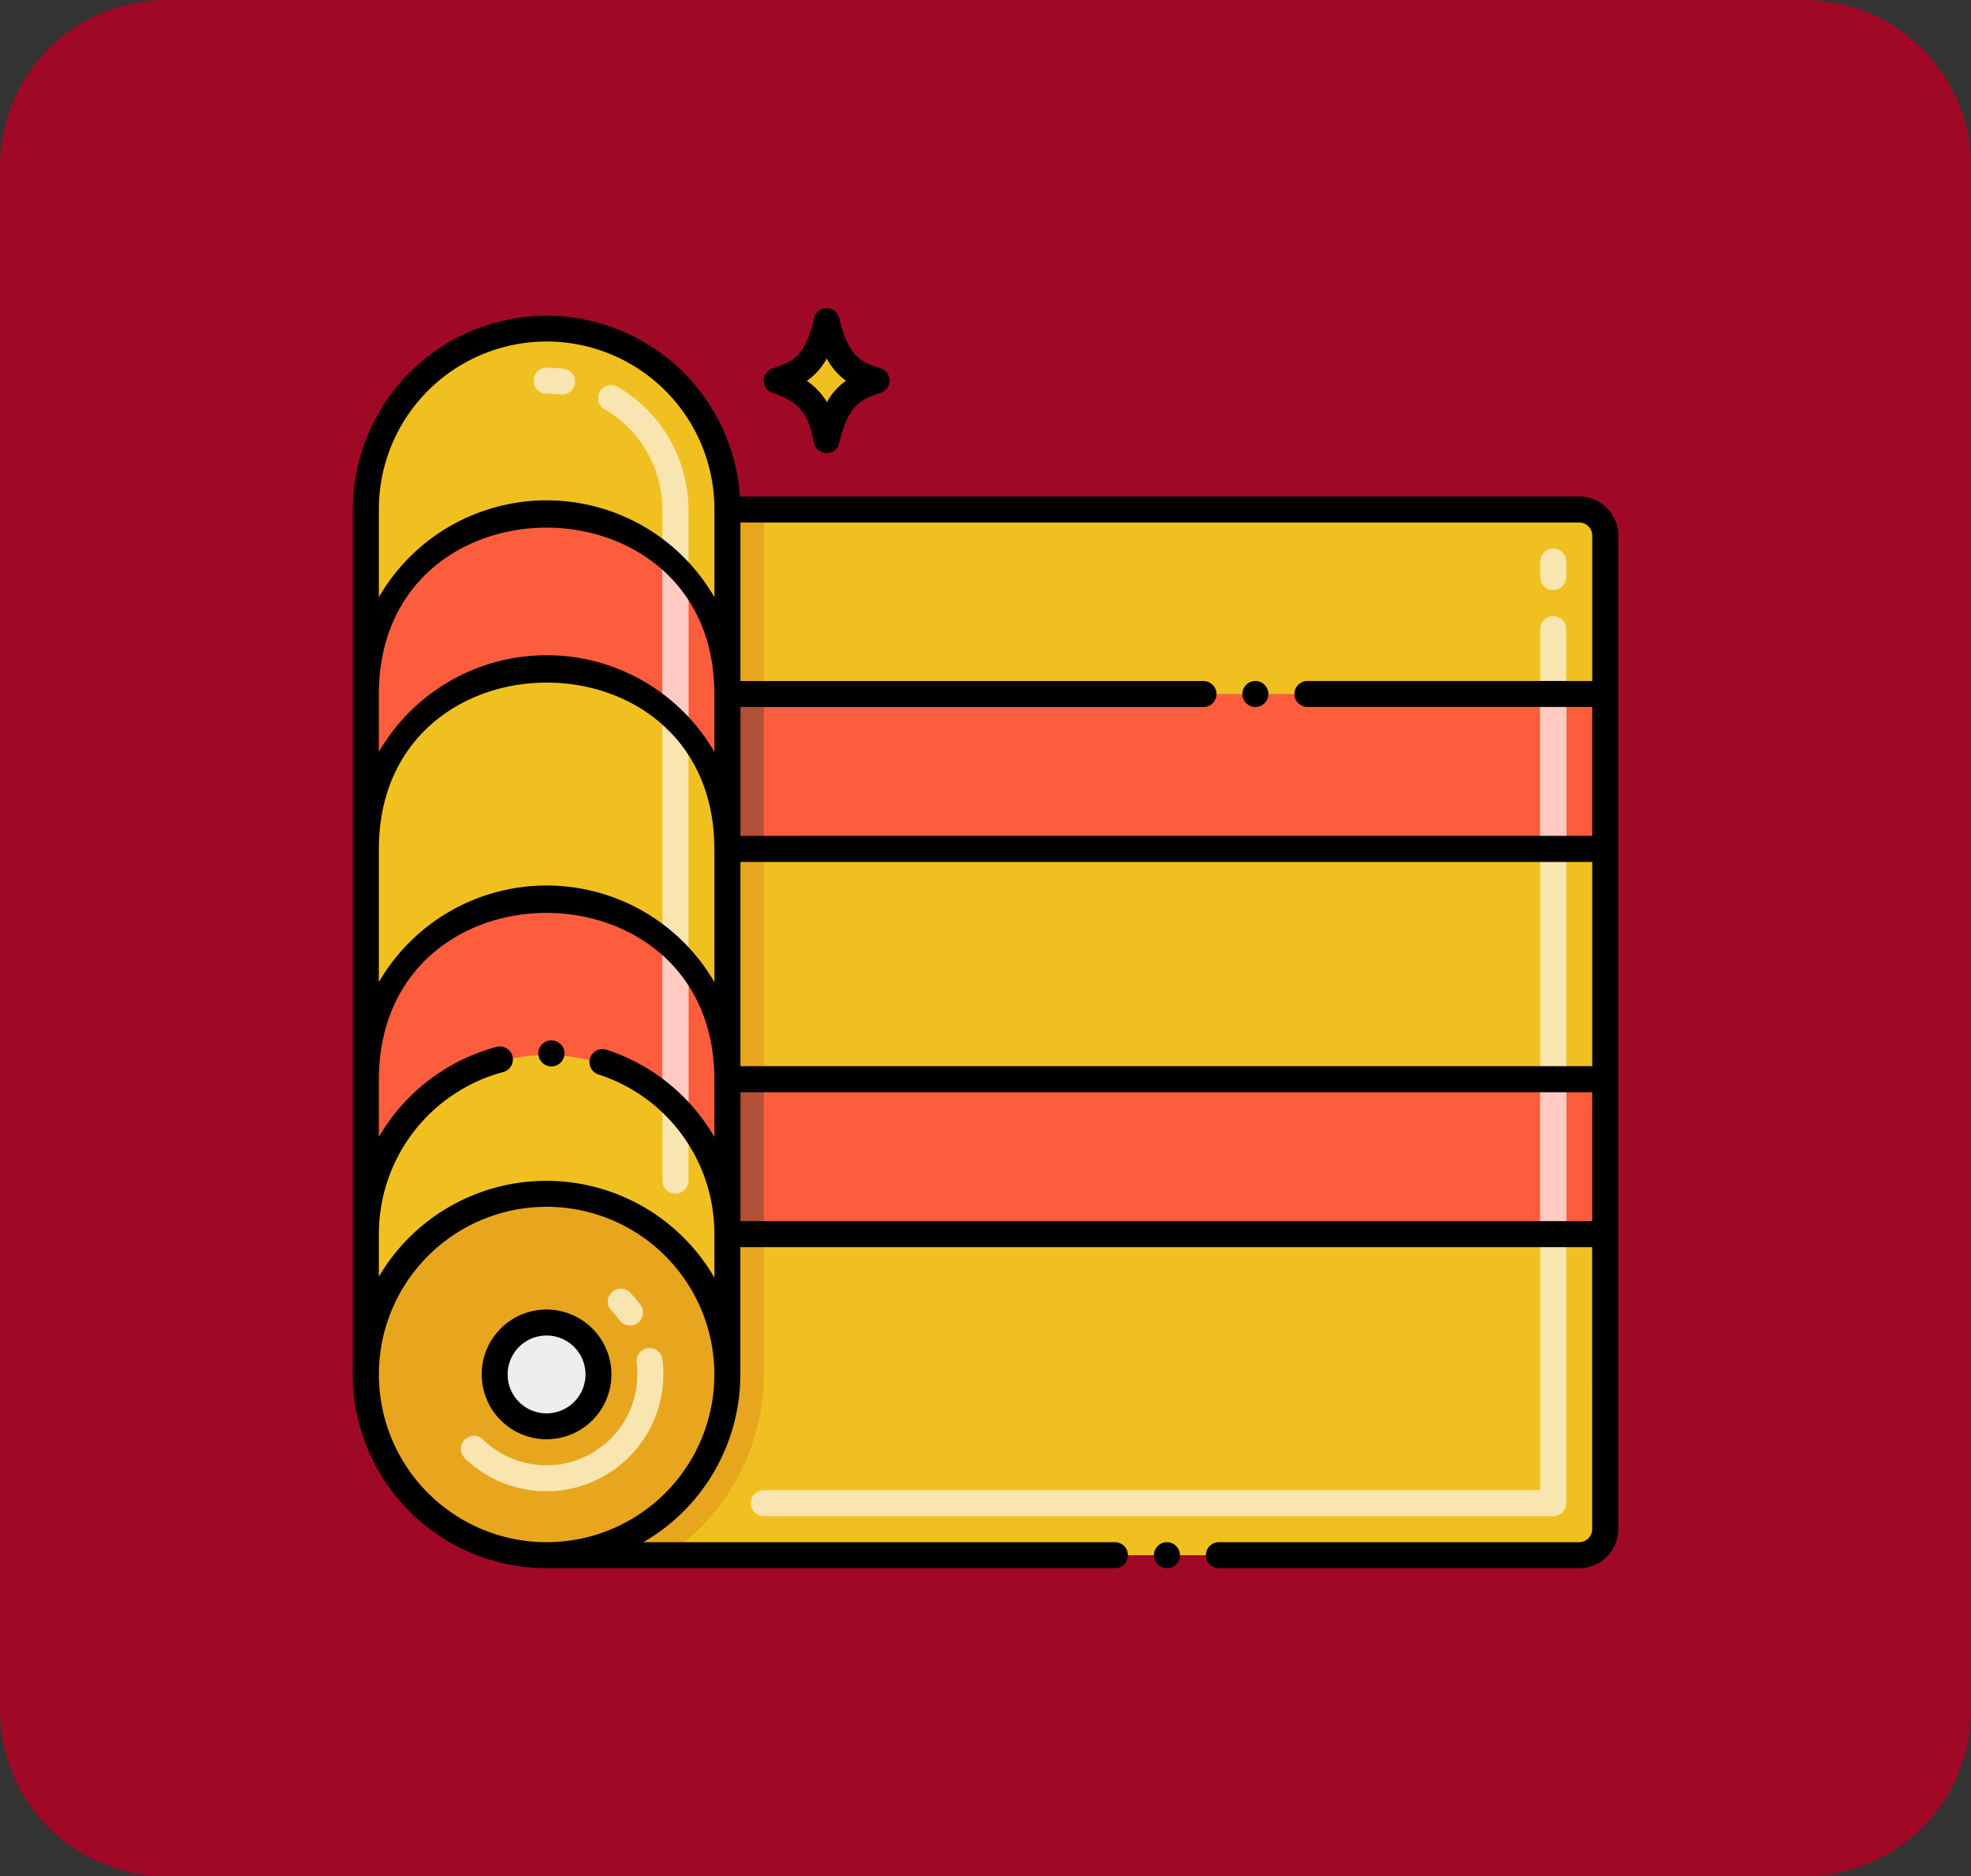 <svg xmlns="http://www.w3.org/2000/svg" width="118.494" height="112.824" viewBox="0 0 118.494 112.824">
  <rect x="0" y="0" width="118.494" height="112.824" fill="#333333" stroke="none"/>
  <g id="Grupo_1042728" data-name="Grupo 1042728" transform="translate(-741 -1368)">
    <path id="Trazado_771857" data-name="Trazado 771857" d="M10,0h98.494a10,10,0,0,1,10,10v92.823a10,10,0,0,1-10,10H10a10,10,0,0,1-10-10V10A10,10,0,0,1,10,0Z" transform="translate(741 1368)" fill="#9f0925"/>
    <g id="telarrrr" transform="translate(755.902 1379.727)">
      <path id="Trazado_771368" data-name="Trazado 771368" d="M30.561,21.638V73.649h0a10.869,10.869,0,0,0-21.734-.281V21.638a10.869,10.869,0,0,1,21.737,0Z" transform="translate(-1.731 -2.728)" fill="#f0c020"/>
      <path id="Trazado_771369" data-name="Trazado 771369" d="M30.544,188.028a10.869,10.869,0,1,1-10.869-10.869A10.87,10.87,0,0,1,30.544,188.028Z" transform="translate(-1.717 -117.107)" fill="#e8a61e"/>
      <circle id="Elipse_8055" data-name="Elipse 8055" cx="3.123" cy="3.123" r="3.123" transform="translate(14.837 67.797)" fill="#eee"/>
      <path id="Trazado_771370" data-name="Trazado 771370" d="M107.231,47.1v59.754a1.563,1.563,0,0,1-1.563,1.563H43.589A10.87,10.87,0,0,0,54.458,97.549V45.538h51.211A1.563,1.563,0,0,1,107.231,47.1Z" transform="translate(-25.629 -26.629)" fill="#f0c020"/>
      <path id="Trazado_771371" data-name="Trazado 771371" d="M56.646,45.538V97.549a13.06,13.06,0,0,1-5.827,10.869h-7.23A10.87,10.87,0,0,0,54.458,97.549V45.538Z" transform="translate(-25.629 -26.629)" fill="#e8a61e"/>
      <g id="Grupo_1054252" data-name="Grupo 1054252" transform="translate(7.091 19.135)">
        <path id="Trazado_771372" data-name="Trazado 771372" d="M78.359,81.034h52.774v9.315H78.359Z" transform="translate(-56.622 -70.165)" fill="#fc5d3d"/>
        <path id="Trazado_771373" data-name="Trazado 771373" d="M19.688,46.263A10.868,10.868,0,0,0,8.819,57.132v9.317a10.869,10.869,0,1,1,21.737,0V57.132A10.87,10.87,0,0,0,19.688,46.263Z" transform="translate(-8.819 -46.263)" fill="#fc5d3d"/>
        <path id="Trazado_771374" data-name="Trazado 771374" d="M78.359,155.124h52.774v9.318H78.359Z" transform="translate(-56.622 -121.096)" fill="#fc5d3d"/>
        <path id="Trazado_771375" data-name="Trazado 771375" d="M19.688,120.356A10.868,10.868,0,0,0,8.819,131.225v9.317a10.869,10.869,0,0,1,21.737,0v-9.317A10.87,10.87,0,0,0,19.688,120.356Z" transform="translate(-8.819 -97.196)" fill="#fc5d3d"/>
      </g>
      <path id="Trazado_771376" data-name="Trazado 771376" d="M78.359,81.034h2.188v9.315H78.359Z" transform="translate(-49.53 -51.03)" fill="#b25035"/>
      <path id="Trazado_771377" data-name="Trazado 771377" d="M78.359,155.124h2.188v9.318H78.359Z" transform="translate(-49.53 -101.96)" fill="#b25035"/>
      <path id="Trazado_771378" data-name="Trazado 771378" d="M93.845,12.8c-1.151-.38-2.34-.713-3.008-3.589-.615,2.649-1.6,3.123-3.008,3.589,2.3.759,2.643,2.015,3.008,3.589C91.466,13.678,92.507,13.244,93.845,12.8Z" transform="translate(-56.04 -1.659)" fill="#f0c020"/>
      <path id="Trazado_771379" data-name="Trazado 771379" d="M88.387,14.923c-.334-1.438-.554-2.387-2.5-3.029a.774.774,0,0,1,0-1.468c1.17-.387,1.943-.642,2.5-3.03a.774.774,0,0,1,1.506,0c.567,2.442,1.414,2.672,2.5,3.029a.774.774,0,0,1,0,1.468c-1.128.373-1.944.642-2.5,3.029A.773.773,0,0,1,88.387,14.923Zm-.442-3.746a4.015,4.015,0,0,1,1.21,1.28,3.825,3.825,0,0,1,1.144-1.29,3.943,3.943,0,0,1-1.156-1.338A3.831,3.831,0,0,1,87.945,11.177Z" transform="translate(-54.343)"/>
      <path id="Trazado_771380" data-name="Trazado 771380" d="M49.614,67.932a.781.781,0,0,1-.781-.781V26.792a6.994,6.994,0,0,0-3.476-6.024.781.781,0,0,1,.785-1.351A8.561,8.561,0,0,1,50.4,26.792V67.151A.781.781,0,0,1,49.614,67.932ZM42.807,19.888a.756.756,0,0,1-.1-.006,7.04,7.04,0,0,0-.841-.051.781.781,0,0,1,0-1.563,8.55,8.55,0,0,1,1.029.062.782.782,0,0,1-.093,1.558Z" transform="translate(-23.911 -7.883)" fill="#f8e5b0"/>
      <path id="Trazado_771381" data-name="Trazado 771381" d="M131.1,111.229H83.642a.781.781,0,1,1,0-1.563H130.32V57.883a.781.781,0,1,1,1.563,0v52.564A.781.781,0,0,1,131.1,111.229Zm0-55.69a.781.781,0,0,1-.781-.781v-.938a.781.781,0,0,1,1.563,0v.938A.781.781,0,0,1,131.1,55.539Z" transform="translate(-52.625 -31.785)" fill="#f8e5b0"/>
      <path id="Trazado_771382" data-name="Trazado 771382" d="M235.47,89.416a.781.781,0,0,1-.781-.781V79.319a.781.781,0,0,1,1.563,0v9.315A.781.781,0,0,1,235.47,89.416Z" transform="translate(-156.994 -49.314)" fill="#ffcbc3"/>
      <path id="Trazado_771383" data-name="Trazado 771383" d="M66.645,65.017a.781.781,0,0,1-.781-.781V54.92a.781.781,0,0,1,1.563,0v9.315A.781.781,0,0,1,66.645,65.017Z" transform="translate(-40.941 -32.542)" fill="#ffcbc3"/>
      <path id="Trazado_771384" data-name="Trazado 771384" d="M235.47,163.505a.781.781,0,0,1-.781-.781v-9.318a.781.781,0,0,1,1.563,0v9.318A.781.781,0,0,1,235.47,163.505Z" transform="translate(-156.994 -100.242)" fill="#ffcbc3"/>
      <path id="Trazado_771385" data-name="Trazado 771385" d="M66.645,139.117a.781.781,0,0,1-.781-.781V129.02a.781.781,0,1,1,1.563,0v9.315A.781.781,0,0,1,66.645,139.117Z" transform="translate(-40.941 -83.479)" fill="#ffcbc3"/>
      <path id="Trazado_771386" data-name="Trazado 771386" d="M27.183,205.464a.781.781,0,0,1,1.1-1.1,5.471,5.471,0,0,0,9.28-4.6.782.782,0,0,1,1.549-.208,7.036,7.036,0,0,1-11.934,5.916Zm9.372-8.215a5.549,5.549,0,0,0-.536-.622.782.782,0,0,1,1.106-1.1,7.111,7.111,0,0,1,.687.8.782.782,0,0,1-1.257.929Z" transform="translate(-14.194 -129.573)" fill="#f8e5b0"/>
      <path id="Trazado_771387" data-name="Trazado 771387" d="M35,199.438a3.9,3.9,0,1,0,3.9,3.9A3.909,3.909,0,0,0,35,199.438Zm0,6.245a2.341,2.341,0,1,1,2.341-2.341A2.344,2.344,0,0,1,35,205.683Z" transform="translate(-17.043 -132.422)"/>
      <circle id="Elipse_8056" data-name="Elipse 8056" cx="0.781" cy="0.781" r="0.781" transform="translate(54.471 81.007)"/>
      <path id="Trazado_771388" data-name="Trazado 771388" d="M178.2,78.529a.781.781,0,1,0,.781.785A.786.786,0,0,0,178.2,78.529Z" transform="translate(-117.629 -49.308)"/>
      <path id="Trazado_771389" data-name="Trazado 771389" d="M42.8,147.677a.78.78,0,1,0-.038,1.56h.019a.78.78,0,0,0,.019-1.56Z" transform="translate(-24.538 -96.841)"/>
      <path id="Trazado_771390" data-name="Trazado 771390" d="M17.961,8.269a11.663,11.663,0,0,0-11.65,11.65v51.73h0A11.655,11.655,0,0,0,17.958,83.58H52.127a.781.781,0,0,0,0-1.563H23.776a11.654,11.654,0,0,0,5.831-10.042c0-.015,0-.029,0-.044V64.274h51.21V81.236a.786.786,0,0,1-.781.781H58.378a.781.781,0,0,0,0,1.563H80.041a2.351,2.351,0,0,0,2.344-2.344V21.482a2.351,2.351,0,0,0-2.344-2.344H29.583A11.664,11.664,0,0,0,17.961,8.269ZM7.874,30.954c.078-13.3,20.156-13.231,20.172.048,0,.005,0,.01,0,.015V34.5a11.651,11.651,0,0,0-20.171,0V30.954Zm10.09,51.063h-.006a10.084,10.084,0,1,1,.006,0ZM28.049,66.112a11.678,11.678,0,0,0-20.174-.061v-2.72a10.094,10.094,0,0,1,7.48-9.587.785.785,0,0,0,.553-.957.794.794,0,0,0-.957-.553,11.677,11.677,0,0,0-7.077,5.418v-3.6c.188-13.247,20.13-13.124,20.174.111,0,0,0,.006,0,.009v3.485a11.667,11.667,0,0,0-6.491-5.253.793.793,0,0,0-.985.5.785.785,0,0,0,.5.985,10.06,10.06,0,0,1,6.973,9.566v.032c0,.005,0,.01,0,.015Zm0-17.768a11.661,11.661,0,0,0-20.174-.007V40.27C7.953,27.033,27.951,27,28.045,40.259v.072c0,.011,0,.022,0,.033Zm0-23.145a11.644,11.644,0,0,0-20.174-.005V19.919a10.087,10.087,0,0,1,20.174-.026c0,.009,0,.018,0,.026s0,.022,0,.033Zm1.563,6.6H57.45a.781.781,0,1,0,0-1.563H29.612V20.7H80.041a.786.786,0,0,1,.781.781v8.749H63.7a.781.781,0,1,0,0,1.563H80.822v7.752H29.612Zm0,9.315h51.21V53.392H29.612Zm0,13.846H80.821V62.71H29.612Z" transform="translate(0 -1.01)"/>
    </g>
  </g>
</svg>
